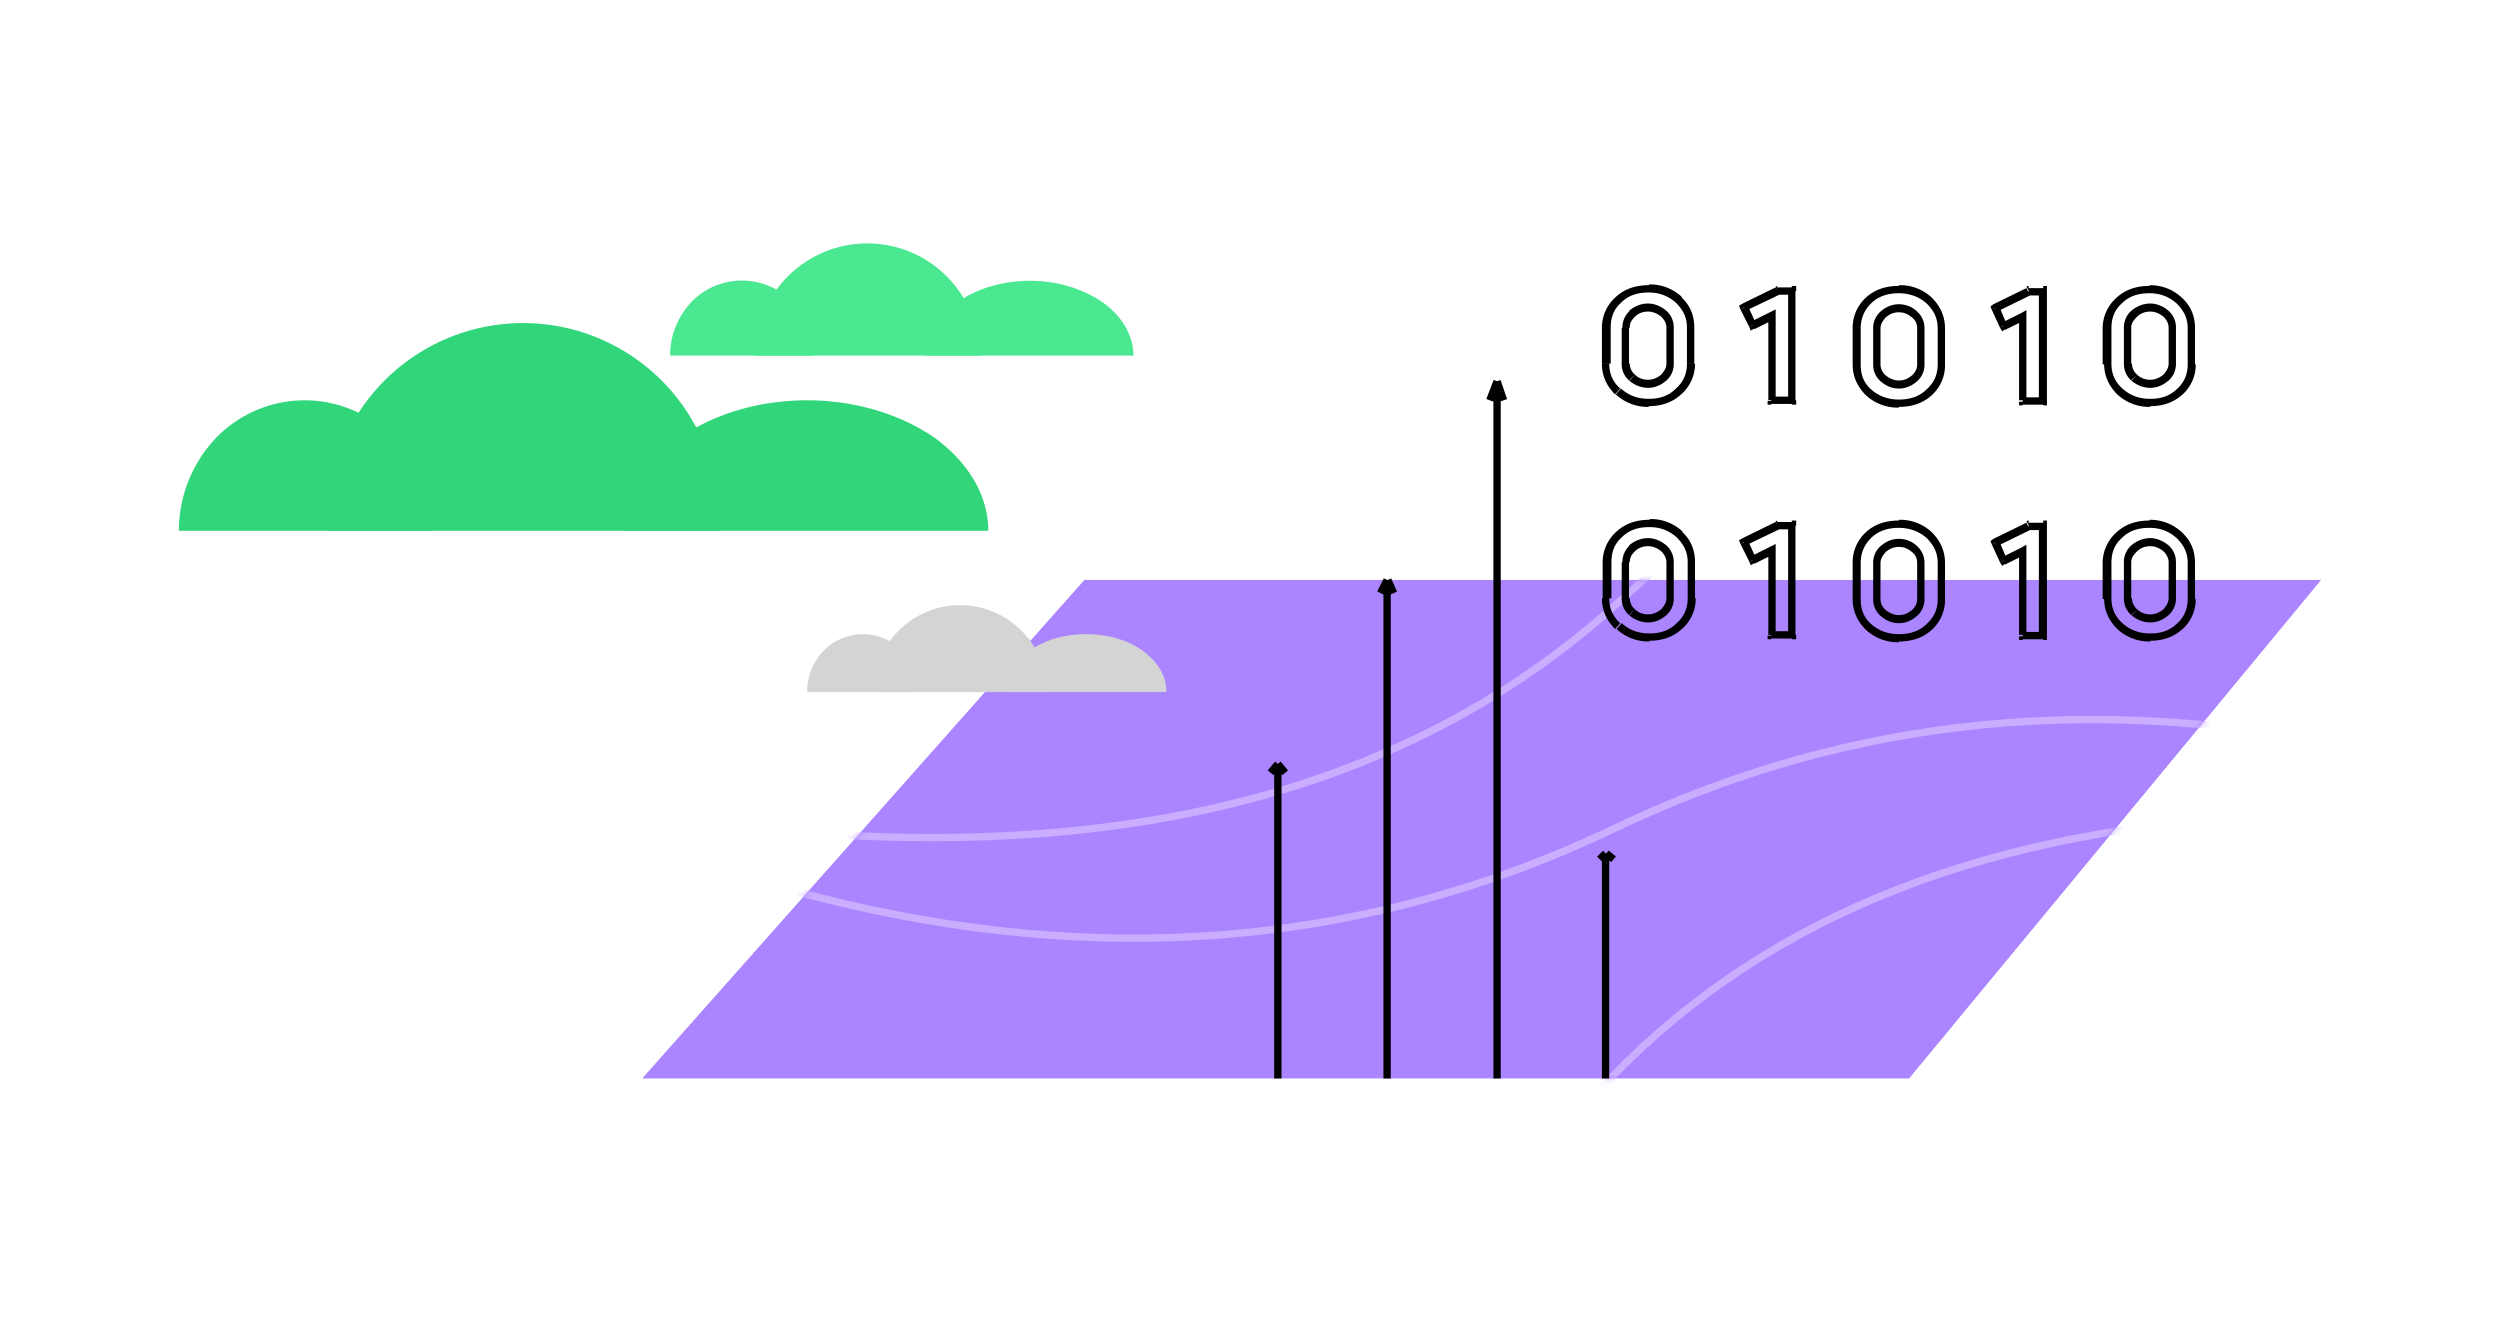 <svg width="341" height="181" fill="none" xmlns="http://www.w3.org/2000/svg">
  <path d="M148 79l-60.4 68.1h172.8l56.2-68H148z" fill="#AB85FF"/>
  <mask id="a" maskUnits="userSpaceOnUse" x="87" y="79" width="230" height="69">
    <path d="M148 79l-60.4 68.1h172.8l56.2-68H148z" fill="#AB85FF"/>
  </mask>
  <g mask="url(#a)" stroke="#C9AEFF">
    <path d="M457.8 81.4c-110.2-43.7-189-43.7-236.2 0-47.3 43.8-126 43.8-236.2 0"/>
    <path d="M444 165.2C359.5 99.4 284.8 82 220 113.1 155.2 144 80.5 126.8-4 61"/>
    <path d="M453.1 136.3C338.3 98.7 259.8 103 217.7 149.2 175.5 195.4 97 199.7-17.8 162"/>
  </g>
  <path d="M189.2 147.1v-68m0 0l-.9 1.8m1-1.8l.8 1.8M204.2 147.1V52m0 0l-1 2.6m1-2.6l.9 2.6M174.3 147.1v-42.9m0 0l-1 1.2m1-1.2l1 1.2M219 147.1v-30.7m0 0l-.8.8m.9-.8l1 .8" stroke="#000"/>
  <path d="M142.8 94.4a11.8 11.8 0 10-23.7 0H142.8z" fill="#D4D4D4"/>
  <path d="M125.3 94.4a8 8 0 00-2.2-5.6 7.5 7.5 0 00-10.8 0 8 8 0 00-2.2 5.6h15.2zM159.1 94.4c0-2.1-1.1-4.1-3.2-5.6-2-1.5-4.8-2.3-7.8-2.3-2.9 0-5.7.8-7.7 2.3-2.1 1.5-3.3 3.5-3.3 5.6h22z" fill="#D4D4D4"/>
  <path d="M98 72.4a26.7 26.7 0 10-53.3 0H98z" fill="#31D67B"/>
  <path d="M58.7 72.4c0-4.7-1.8-9.2-5-12.6a16.8 16.8 0 00-24.3 0c-3.2 3.4-5 7.9-5 12.6h34.3zM134.8 72.4c0-4.7-2.6-9.2-7.2-12.6-4.7-3.3-11-5.2-17.5-5.2-6.6 0-12.9 1.9-17.5 5.2-4.7 3.4-7.3 7.9-7.3 12.6h49.5z" fill="#31D67B"/>
  <path d="M133.6 48.5a15.3 15.3 0 00-30.6 0h30.6z" fill="#4AE991"/>
  <path d="M111 48.5c0-2.7-1-5.3-2.8-7.2a9.6 9.6 0 00-14 0c-1.8 2-2.8 4.5-2.8 7.2H111zM154.6 48.5c0-2.7-1.5-5.3-4.1-7.2-2.7-1.9-6.3-3-10-3-3.8 0-7.4 1.1-10 3-2.7 2-4.2 4.5-4.2 7.2H154.6z" fill="#4AE991"/>
  <path d="M220.7 40.9l-.3-.4.3.4zm8.3 0l-.4.4.4-.4zm0 12.5l-.4-.4.4.4zm-8.3 0l-.3.4.3-.4zm2-1.9l-.4.4.4-.4zm4.3 0l.4.4-.4-.4zm0-8.7l-.3.4.3-.4zm-4.3 0l.4.4-.4-.4zm-3 6.8v-4.9h-1.2v4.9h1.1zm0-4.9c0-1.4.4-2.5 1.4-3.4l-.7-.8a5.6 5.6 0 00-1.9 4.2h1.1zm1.4-3.4c1-1 2.2-1.4 3.8-1.4v-1c-1.8 0-3.3.5-4.5 1.6l.7.8zm3.8-1.4c1.5 0 2.7.5 3.7 1.4l.8-.8a6.3 6.3 0 00-4.5-1.7v1zm3.7 1.4c1 1 1.5 2 1.5 3.4h1c0-1.6-.5-3-1.8-4.2l-.7.8zm1.5 3.4v4.9h1v-4.9h-1zm0 4.9c0 1.4-.5 2.5-1.5 3.4l.7.8a5.5 5.5 0 001.9-4.2h-1zm-1.5 3.4c-1 1-2.2 1.4-3.7 1.4v1c1.7 0 3.2-.5 4.4-1.6l-.7-.8zm-3.7 1.4c-1.6 0-2.8-.5-3.8-1.4l-.7.8a6.4 6.4 0 004.5 1.7v-1zM221 53c-1-.9-1.5-2-1.5-3.4h-1c0 1.6.6 3 1.8 4.2l.7-.8zm.2-8.3v5h1v-5h-1zm0 5a3 3 0 001 2.2l.8-.8a2 2 0 01-.7-1.5h-1zm1 2.2c.7.6 1.6 1 2.6 1v-1.1c-.8 0-1.4-.3-1.8-.7l-.7.8zm2.6 1c1 0 1.8-.4 2.5-1l-.7-.8c-.5.4-1.1.7-1.8.7v1zm2.5-1a3 3 0 001-2.3h-1c0 .6-.3 1-.7 1.5l.7.8zm1-2.3v-4.9h-1v5h1zm0-4.9a3 3 0 00-1-2.3l-.7.8c.4.4.7.9.7 1.5h1zm-1-2.3c-.7-.6-1.6-1-2.5-1v1.1c.7 0 1.3.3 1.8.7l.7-.8zm-2.5-1c-1 0-1.9.4-2.6 1l.8.8c.4-.4 1-.7 1.8-.7v-1zm-2.5 1a3 3 0 00-1 2.3h1c0-.6.2-1 .7-1.5l-.7-.8zm19.3.7h.6v-.9l-.8.4.2.5zm-2.5 1.3l-.5.2.2.5.5-.3-.2-.4zm-1.2-2.5l-.2-.5-.5.3.2.5.5-.3zm4.5-2.2V39l-.2.1.2.5zm2 0h.6V39h-.6v.6zm0 15v.5h.6v-.6h-.6zm-2.8 0h-.5v.5h.5v-.6zm-.2-12.1l-2.6 1.3.5 1 2.6-1.3-.5-1zm-1.9 1.5l-1.1-2.4-1 .5 1.2 2.4 1-.5zm-1.4-1.7l4.6-2.2-.5-1-4.5 2.2.4 1zm4.3-2.2h2v-1h-2v1zm1.5-.5v15h1v-15h-1zm.5 14.4h-2.8v1h2.8v-1zm-2.2.5V43.1h-1v11.5h1zM254.9 41l-.4-.4.4.4zm8.2 0l-.3.4.3-.4zm0 12.5l-.3-.4.3.4zm-8.2 0l-.4.4.4-.4zm2-1.9l-.4.4.4-.4zm4.3 0l.3.4-.3-.4zm0-8.7l-.4.4.4-.4zm-4.3 0l.3.4-.3-.4zm-3.1 6.8v-4.9h-1.1v4.9h1zm0-4.9c0-1.4.5-2.5 1.4-3.4l-.7-.8a5.6 5.6 0 00-1.8 4.2h1zm1.4-3.4c1-1 2.3-1.4 3.8-1.4v-1c-1.8 0-3.3.5-4.5 1.6l.7.8zm3.8-1.4c1.5 0 2.8.5 3.8 1.4l.7-.8a6.3 6.3 0 00-4.5-1.7v1zm3.8 1.4c1 1 1.5 2 1.5 3.4h1c0-1.6-.6-3-1.8-4.2l-.7.8zm1.5 3.4v4.9h1v-4.9h-1zm0 4.9c0 1.4-.5 2.5-1.5 3.4l.7.8a5.5 5.5 0 001.8-4.2h-1zm-1.5 3.4c-1 1-2.3 1.4-3.8 1.4v1c1.8 0 3.3-.5 4.5-1.6l-.7-.8zm-3.8 1.4c-1.5 0-2.8-.5-3.8-1.4l-.7.8a6.4 6.4 0 004.5 1.7v-1zm-3.8-1.4c-1-.9-1.4-2-1.4-3.4h-1.1c0 1.6.6 3 1.8 4.2l.7-.8zm.3-8.3v5h1v-5h-1zm0 5a3 3 0 001 2.2l.7-.8a2 2 0 01-.7-1.5h-1zm1 2.2c.7.6 1.5 1 2.5 1v-1.1c-.7 0-1.3-.3-1.8-.7l-.7.8zm2.5 1c1 0 1.8-.4 2.5-1l-.7-.8c-.5.4-1 .7-1.8.7v1zm2.5-1a3 3 0 001-2.3h-1c0 .6-.2 1-.7 1.5l.7.8zm1-2.3v-4.9h-1v5h1zm0-4.9a3 3 0 00-1-2.3l-.7.8c.5.4.7.9.7 1.5h1zm-1-2.3c-.6-.6-1.5-1-2.5-1v1.1c.8 0 1.3.3 1.8.7l.7-.8zm-2.5-1c-1 0-1.8.4-2.5 1l.7.8c.5-.4 1-.7 1.8-.7v-1zm-2.5 1a3 3 0 00-1 2.3h1c0-.6.3-1 .7-1.5l-.7-.8zm19.4.7h.5v-.9l-.7.4.2.5zm-2.6 1.3l-.5.2.3.5.4-.3-.2-.4zm-1.1-2.5l-.3-.5-.4.3.2.5.5-.3zm4.5-2.2V39h-.1l-.2.1.3.5zm2 0h.5V39h-.5v.6zm0 15v.5h.5v-.6h-.5zm-2.8 0h-.5v.5h.5v-.6zm-.2-12.1l-2.6 1.3.4 1 2.6-1.3-.4-1zm-2 1.5l-1-2.4-1 .5 1.1 2.4 1-.5zm-1.3-1.7l4.5-2.2-.5-1-4.5 2.2.5 1zm4.3-2.2h2v-1h-2v1zm1.4-.5v15h1.1v-15h-1zm.6 14.4h-2.8v1h2.8v-1zm-2.3.5V43.1h-1v11.5h1zM289 41l-.3-.4.3.4zm8.3 0l-.4.4.4-.4zm0 12.5l-.4-.4.4.4zm-8.3 0l-.3.4.3-.4zm2-1.9l-.4.4.4-.4zm4.3 0l.4.4-.4-.4zm0-8.7l-.3.4.3-.4zm-4.3 0l.4.4-.4-.4zm-3 6.8v-4.9h-1.2v4.9h1.1zm0-4.9c0-1.4.4-2.5 1.4-3.4l-.7-.8a5.6 5.6 0 00-1.9 4.2h1.1zm1.4-3.4c1-1 2.2-1.4 3.8-1.4v-1c-1.8 0-3.3.5-4.5 1.6l.7.8zm3.8-1.4c1.5 0 2.7.5 3.7 1.4l.7-.8a6.3 6.3 0 00-4.4-1.7v1zm3.7 1.4c1 1 1.5 2 1.5 3.4h1c0-1.6-.5-3-1.8-4.2l-.7.8zm1.5 3.4v4.9h1v-4.9h-1zm0 4.9c0 1.4-.5 2.5-1.5 3.4l.7.8a5.5 5.5 0 001.9-4.2h-1zM297 53c-1 1-2.2 1.4-3.7 1.4v1c1.7 0 3.2-.5 4.4-1.6l-.7-.8zm-3.7 1.4c-1.6 0-2.8-.5-3.8-1.4l-.7.8a6.4 6.4 0 004.5 1.7v-1zm-3.8-1.4c-1-.9-1.5-2-1.5-3.4h-1c0 1.6.6 3 1.8 4.2l.7-.8zm.2-8.3v5h1v-5h-1zm0 5a3 3 0 001 2.2l.8-.8a2 2 0 01-.7-1.5h-1zm1 2.2c.7.6 1.6 1 2.6 1v-1.1c-.8 0-1.4-.3-1.8-.7l-.7.8zm2.6 1c1 0 1.8-.4 2.5-1l-.7-.8c-.5.4-1.1.7-1.8.7v1zm2.5-1a3 3 0 001-2.3h-1c0 .6-.3 1-.7 1.5l.7.8zm1-2.3v-4.9h-1v5h1zm0-4.9a3 3 0 00-1-2.3l-.7.8c.4.4.7.9.7 1.5h1zm-1-2.3c-.7-.6-1.6-1-2.5-1v1.1c.7 0 1.3.3 1.8.7l.7-.8zm-2.5-1c-1 0-1.9.4-2.6 1l.8.8c.4-.4 1-.7 1.8-.7v-1zm-2.6 1a3 3 0 00-1 2.3h1c0-.6.3-1 .8-1.5l-.8-.8zm-69.9 30.5l-.3-.4.3.4zm8.3 0l-.4.4.4-.4zm0 12.5l-.4-.4.4.4zm-8.3 0l-.3.4.3-.4zm2-1.9l-.4.4.4-.4zm4.3 0l.4.4-.4-.4zm0-8.7l-.3.4.3-.4zm-4.3 0l.4.4-.4-.4zm-3 6.8v-4.9h-1.2v4.9h1.1zm0-4.9c0-1.4.4-2.5 1.4-3.4l-.7-.8a5.6 5.6 0 00-1.9 4.2h1.1zm1.4-3.4c1-1 2.2-1.4 3.8-1.4v-1c-1.8 0-3.3.5-4.5 1.6l.7.8zm3.8-1.4c1.5 0 2.7.5 3.7 1.4l.8-.8a6.3 6.3 0 00-4.5-1.7v1zm3.7 1.4c1 1 1.5 2 1.5 3.4h1c0-1.6-.5-3-1.8-4.2l-.7.8zm1.5 3.4v4.9h1v-4.9h-1zm0 4.9c0 1.4-.5 2.5-1.5 3.4l.7.8a5.5 5.5 0 001.9-4.2h-1zm-1.5 3.4c-1 1-2.2 1.4-3.7 1.4v1c1.7 0 3.2-.5 4.4-1.6l-.7-.8zm-3.7 1.4c-1.6 0-2.8-.5-3.8-1.4l-.7.8a6.4 6.4 0 004.5 1.7v-1zM221 85c-1-.9-1.5-2-1.5-3.4h-1c0 1.6.6 3 1.8 4.2l.7-.8zm.2-8.3v5h1v-5h-1zm0 5a3 3 0 001 2.2l.8-.8a2 2 0 01-.7-1.5h-1zm1 2.2c.7.6 1.6 1 2.6 1v-1.1c-.8 0-1.4-.3-1.8-.7l-.7.8zm2.6 1c1 0 1.8-.4 2.5-1l-.7-.8c-.5.4-1.1.7-1.8.7v1zm2.5-1a3 3 0 001-2.3h-1c0 .6-.3 1-.7 1.5l.7.8zm1-2.3v-4.9h-1v5h1zm0-4.9a3 3 0 00-1-2.3l-.7.8c.4.4.7.9.7 1.5h1zm-1-2.3c-.7-.6-1.6-1-2.5-1v1.1c.7 0 1.3.3 1.8.7l.7-.8zm-2.5-1c-1 0-1.9.4-2.6 1l.8.8c.4-.4 1-.7 1.8-.7v-1zm-2.5 1a3 3 0 00-1 2.3h1c0-.6.2-1 .7-1.5l-.7-.8zm19.3.7h.6v-.9l-.8.4.2.5zm-2.5 1.3l-.5.2.2.5.5-.3-.2-.4zm-1.2-2.5l-.2-.5-.5.3.2.5.5-.3zm4.5-2.2V71l-.2.1.2.5zm2 0h.6V71h-.6v.6zm0 15v.5h.6v-.6h-.6zm-2.8 0h-.5v.5h.5v-.6zm-.2-12.1l-2.6 1.3.5 1 2.6-1.3-.5-1zm-1.9 1.5l-1.1-2.4-1 .5 1.2 2.4 1-.5zm-1.4-1.7l4.6-2.2-.5-1-4.5 2.2.4 1zm4.3-2.2h2v-1h-2v1zm1.5-.5v15h1v-15h-1zm.5 14.4h-2.8v1h2.8v-1zm-2.2.5V75.1h-1v11.5h1zM254.9 73l-.4-.4.4.4zm8.2 0l-.3.4.3-.4zm0 12.5l-.3-.4.3.4zm-8.2 0l-.4.4.4-.4zm2-1.9l-.4.4.4-.4zm4.3 0l.3.4-.3-.4zm0-8.7l-.4.4.4-.4zm-4.3 0l.3.4-.3-.4zm-3.1 6.8v-4.9h-1.1v4.9h1zm0-4.9c0-1.4.5-2.5 1.4-3.4l-.7-.8a5.6 5.6 0 00-1.8 4.2h1zm1.4-3.4c1-1 2.3-1.4 3.8-1.4v-1c-1.8 0-3.3.5-4.5 1.6l.7.8zm3.8-1.4c1.5 0 2.8.5 3.8 1.4l.7-.8a6.3 6.3 0 00-4.5-1.7v1zm3.8 1.4c1 1 1.5 2 1.5 3.4h1c0-1.6-.6-3-1.8-4.2l-.7.8zm1.5 3.4v4.9h1v-4.9h-1zm0 4.9c0 1.4-.5 2.5-1.5 3.4l.7.8a5.5 5.5 0 001.8-4.2h-1zm-1.5 3.4c-1 1-2.3 1.4-3.8 1.4v1c1.8 0 3.3-.5 4.5-1.6l-.7-.8zm-3.8 1.4c-1.5 0-2.8-.5-3.8-1.4l-.7.8a6.4 6.4 0 004.5 1.7v-1zm-3.8-1.4c-1-.9-1.4-2-1.4-3.4h-1.1c0 1.6.6 3 1.8 4.2l.7-.8zm.3-8.3v5h1v-5h-1zm0 5a3 3 0 001 2.2l.7-.8a2 2 0 01-.7-1.5h-1zm1 2.2c.7.6 1.5 1 2.5 1v-1.1c-.7 0-1.3-.3-1.8-.7l-.7.8zm2.5 1c1 0 1.8-.4 2.5-1l-.7-.8c-.5.4-1 .7-1.8.7v1zm2.5-1a3 3 0 001-2.3h-1c0 .6-.2 1-.7 1.5l.7.8zm1-2.3v-4.9h-1v5h1zm0-4.9a3 3 0 00-1-2.3l-.7.8c.5.4.7.9.7 1.5h1zm-1-2.3c-.6-.6-1.5-1-2.5-1v1.1c.8 0 1.3.3 1.8.7l.7-.8zm-2.5-1c-1 0-1.8.4-2.5 1l.7.8c.5-.4 1-.7 1.8-.7v-1zm-2.5 1a3 3 0 00-1 2.3h1c0-.6.3-1 .7-1.5l-.7-.8zm19.4.7h.5v-.9l-.7.4.2.5zm-2.6 1.3l-.5.2.3.5.4-.3-.2-.4zm-1.1-2.5l-.3-.5-.4.3.2.5.5-.3zm4.5-2.2V71h-.1l-.2.1.3.5zm2 0h.5V71h-.5v.6zm0 15v.5h.5v-.6h-.5zm-2.8 0h-.5v.5h.5v-.6zm-.2-12.1l-2.6 1.3.4 1 2.6-1.3-.4-1zm-2 1.5l-1-2.4-1 .5 1.1 2.4 1-.5zm-1.3-1.7l4.5-2.2-.5-1-4.5 2.2.5 1zm4.3-2.2h2v-1h-2v1zm1.4-.5v15h1.1v-15h-1zm.6 14.4h-2.8v1h2.8v-1zm-2.3.5V75.1h-1v11.5h1zM289 73l-.3-.4.3.4zm8.3 0l-.4.4.4-.4zm0 12.5l-.4-.4.4.4zm-8.3 0l-.3.4.3-.4zm2-1.9l-.4.4.4-.4zm4.3 0l.4.4-.4-.4zm0-8.7l-.3.4.3-.4zm-4.3 0l.4.4-.4-.4zm-3 6.8v-4.9h-1.2v4.9h1.1zm0-4.9c0-1.4.4-2.5 1.4-3.4l-.7-.8a5.6 5.6 0 00-1.9 4.2h1.1zm1.4-3.4c1-1 2.2-1.4 3.8-1.4v-1c-1.8 0-3.3.5-4.5 1.6l.7.8zm3.8-1.4c1.5 0 2.7.5 3.7 1.4l.7-.8a6.3 6.3 0 00-4.4-1.7v1zm3.7 1.4c1 1 1.5 2 1.5 3.4h1c0-1.6-.5-3-1.8-4.2l-.7.8zm1.5 3.4v4.9h1v-4.9h-1zm0 4.9c0 1.4-.5 2.5-1.5 3.4l.7.8a5.5 5.5 0 001.9-4.2h-1zM297 85c-1 1-2.2 1.4-3.7 1.4v1c1.7 0 3.2-.5 4.4-1.6l-.7-.8zm-3.7 1.4c-1.6 0-2.8-.5-3.8-1.4l-.7.8a6.4 6.4 0 004.5 1.7v-1zm-3.8-1.4c-1-.9-1.5-2-1.5-3.4h-1c0 1.6.6 3 1.8 4.2l.7-.8zm.2-8.3v5h1v-5h-1zm0 5a3 3 0 001 2.2l.8-.8a2 2 0 01-.7-1.5h-1zm1 2.2c.7.6 1.6 1 2.6 1v-1.1c-.8 0-1.4-.3-1.8-.7l-.7.8zm2.6 1c1 0 1.8-.4 2.5-1l-.7-.8c-.5.4-1.1.7-1.8.7v1zm2.5-1a3 3 0 001-2.3h-1c0 .6-.3 1-.7 1.5l.7.8zm1-2.3v-4.9h-1v5h1zm0-4.9a3 3 0 00-1-2.3l-.7.8c.4.4.7.9.7 1.5h1zm-1-2.3c-.7-.6-1.6-1-2.5-1v1.1c.7 0 1.3.3 1.8.7l.7-.8zm-2.5-1c-1 0-1.9.4-2.6 1l.8.8c.4-.4 1-.7 1.8-.7v-1zm-2.6 1a3 3 0 00-1 2.3h1c0-.6.3-1 .8-1.5l-.8-.8z" fill="#000"/>
</svg>
